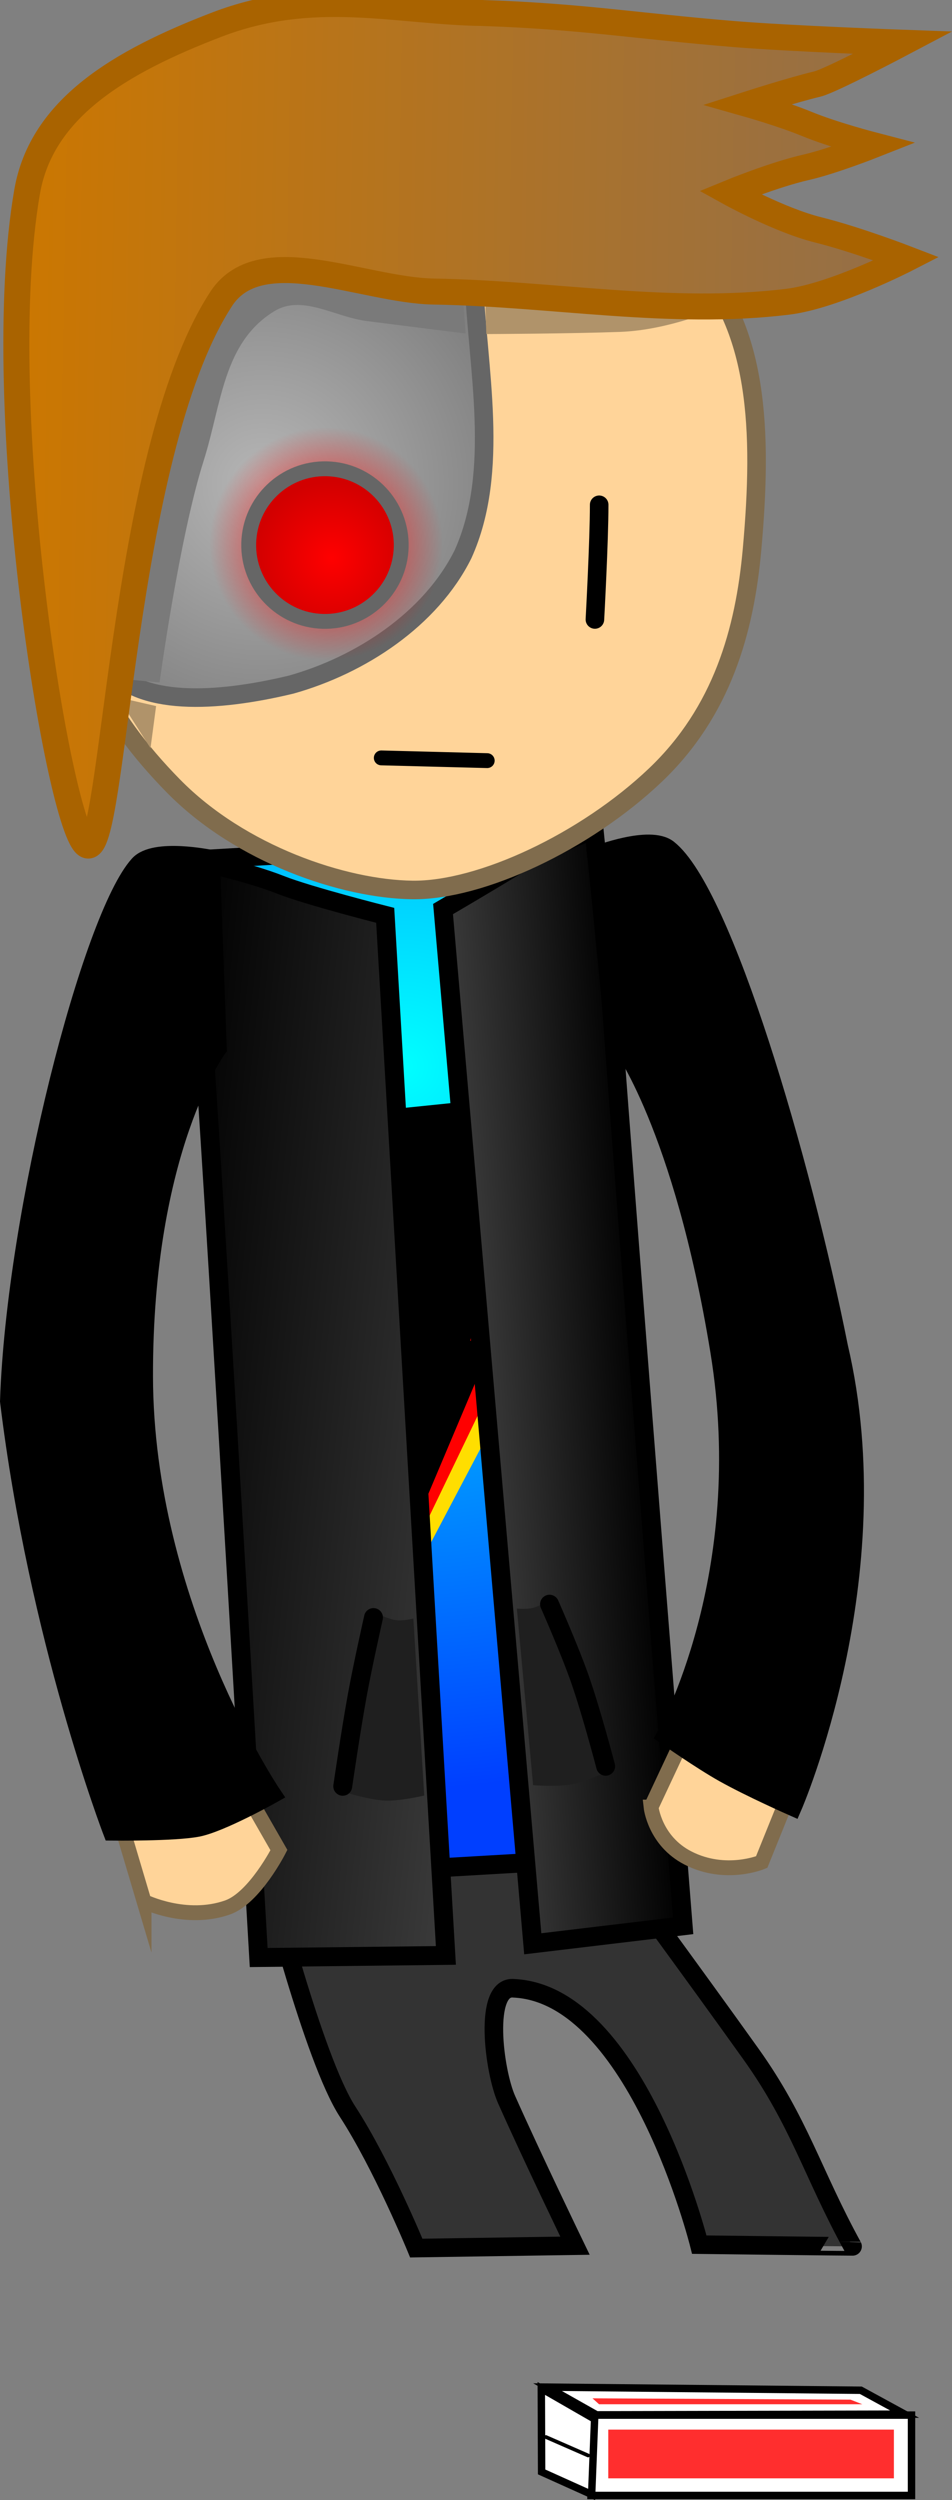 <svg version="1.1" xmlns="http://www.w3.org/2000/svg" xmlns:xlink="http://www.w3.org/1999/xlink" width="128.212" height="336.496" viewBox="0,0,128.212,336.496"><rect x="0" y="0" width="128.212" height="336.496" fill="#808080" stroke="none"/><defs><radialGradient cx="226.388" cy="146.302" r="97.283" gradientUnits="userSpaceOnUse" id="color-1"><stop offset="0" stop-color="#00ffff"/><stop offset="1" stop-color="#003fff"/></radialGradient><linearGradient x1="236.311" y1="190.118" x2="258.85" y2="188.523" gradientUnits="userSpaceOnUse" id="color-2"><stop offset="0" stop-color="#3b3b3b"/><stop offset="1" stop-color="#000000"/></linearGradient><linearGradient x1="190.851" y1="191.232" x2="239.326" y2="196.262" gradientUnits="userSpaceOnUse" id="color-3"><stop offset="0" stop-color="#000000"/><stop offset="1" stop-color="#3b3b3b"/></linearGradient><radialGradient cx="207.421" cy="67.9" r="51.995" gradientUnits="userSpaceOnUse" id="color-4"><stop offset="0" stop-color="#b6b6b6"/><stop offset="1" stop-color="#666666"/></radialGradient><radialGradient cx="215.967" cy="75.996" r="15.718" gradientUnits="userSpaceOnUse" id="color-5"><stop offset="0" stop-color="#ff0000"/><stop offset="1" stop-color="#ff0000" stop-opacity="0"/></radialGradient><radialGradient cx="216.729" cy="77.872" r="10.271" gradientUnits="userSpaceOnUse" id="color-6"><stop offset="0" stop-color="#ff0000"/><stop offset="1" stop-color="#d20000"/></radialGradient><linearGradient x1="173.856" y1="3.436" x2="293.535" y2="5.514" gradientUnits="userSpaceOnUse" id="color-7"><stop offset="0" stop-color="#cc7700"/><stop offset="1" stop-color="#946f48"/></linearGradient></defs><g transform="translate(-172.043,-2.784)"><g data-paper-data="{&quot;isPaintingLayer&quot;:true}" fill-rule="nonzero" stroke-linejoin="miter" stroke-miterlimit="10" stroke-dasharray="" stroke-dashoffset="0" style="mix-blend-mode: normal"><path d="M253.496,252.168c0,0 12.016,16.332 19.706,27.106c6.505,9.113 8.271,16.042 13.661,25.856c0.009,0.016 -20.641,-0.235 -20.641,-0.235c0,0 -8.404,-33.73 -24.984,-34.504c-4.149,-0.404 -2.668,11.162 -0.974,14.972c3.427,7.707 9.215,19.673 9.215,19.673l-21.372,0.322c0,0 -4.6,-11.195 -9.252,-18.36c-4.62,-7.117 -10.756,-31.488 -10.756,-31.488z" data-paper-data="{&quot;origPos&quot;:null,&quot;index&quot;:null}" fill="#333333" stroke="#000000" stroke-width="2.5" stroke-linecap="butt"/><path d="M199.406,118.448l51.063,-2.97l9.14,137.049l-50.235,2.912z" data-paper-data="{&quot;origPos&quot;:null,&quot;index&quot;:null,&quot;origRot&quot;:0}" id="ID0.9171315478160977" fill="url(#color-1)" stroke="#000000" stroke-width="2.543" stroke-linecap="butt"/><g data-paper-data="{&quot;origPos&quot;:null,&quot;index&quot;:null,&quot;origRot&quot;:0}" stroke="#000000" stroke-width="0" stroke-linecap="butt"><path d="M230.751,192.071l-4.536,0.395l5.12,-21.009l-5.051,0.898l3.824,-17.329l16.181,-1.662l-4.8,13.263l3.463,-0.437l-5.241,20.089l3.053,0.062l-16.895,32.052z" data-paper-data="{&quot;index&quot;:null,&quot;origPos&quot;:null}" fill="#ffde00"/><path d="M229.162,189.082l-4.536,0.395l5.12,-21.009l-5.051,0.898l3.824,-17.329l16.181,-1.662l-4.8,13.263l3.463,-0.437l-5.241,20.089l3.053,0.062l-15.506,32.212z" data-paper-data="{&quot;index&quot;:null,&quot;origPos&quot;:null}" fill="#ff0000"/><path d="M226.403,189.019l-4.536,0.395l5.12,-21.009l-5.051,0.898l3.824,-17.329l16.181,-1.662l-4.8,13.263l3.463,-0.437l-5.241,20.089l3.053,0.062l-12.875,30.475z" data-paper-data="{&quot;index&quot;:null,&quot;origPos&quot;:null}" fill="#000000"/></g><path d="M231.712,125.132c0,0 6.173,-3.599 10.115,-6.035c3.947,-2.44 10.232,-4.595 10.232,-4.595c0,0 2.123,20.899 2.312,23.5c2.162,29.744 9.677,123.982 9.677,123.982l-20.254,2.419z" data-paper-data="{&quot;origPos&quot;:null,&quot;index&quot;:null,&quot;origRot&quot;:0}" id="ID0.5423141438513994" fill="url(#color-2)" stroke="#000000" stroke-width="2.543" stroke-linecap="round"/><path d="M232.093,265.969l-25.21,0.283c0,0 -5.397,-93.942 -7.446,-123.694c-0.179,-2.602 -1.055,-23.901 -1.055,-23.901c0,0 6.925,1.433 11.418,3.212c3.813,1.509 14.12,4.113 14.12,4.113z" data-paper-data="{&quot;origPos&quot;:null,&quot;index&quot;:null,&quot;origRot&quot;:0}" id="ID0.5423141438513994" fill="url(#color-3)" stroke="#000000" stroke-width="2.543" stroke-linecap="round"/><path d="M251.635,338.653v-10.814h43.166v10.814z" data-paper-data="{&quot;origPos&quot;:null}" fill="#ffffff" stroke="#000000" stroke-width="1" stroke-linecap="butt"/><path d="M244.988,335.487l-0.044,-11.238l7.179,4.13l-0.399,10.141z" data-paper-data="{&quot;origPos&quot;:null}" fill="#ffffff" stroke="#000000" stroke-width="1" stroke-linecap="butt"/><path d="M252.389,327.803l-6.603,-3.73l42.191,0.419l5.894,3.215z" data-paper-data="{&quot;origPos&quot;:null}" fill="#ffffff" stroke="#000000" stroke-width="1" stroke-linecap="butt"/><path d="M253.962,336.349v-6.559h38.468v6.559z" data-paper-data="{&quot;origPos&quot;:null}" fill="#ff2e2e" stroke="#000000" stroke-width="0" stroke-linecap="butt"/><path d="M252.721,326.377l-0.886,-0.798l34.745,0.177l1.595,0.62z" data-paper-data="{&quot;origPos&quot;:null}" fill="#ff2e2e" stroke="#000000" stroke-width="0" stroke-linecap="butt"/><path d="M245.572,330.79l5.673,2.482" data-paper-data="{&quot;origPos&quot;:null}" fill="none" stroke="#000000" stroke-width="0.5" stroke-linecap="round"/><path d="M229.343,21.974c14.087,0.242 26.754,6.097 35.838,15.361c9.084,9.265 9.577,23.464 8.146,39.39c-0.986,10.973 -4.061,21.859 -13.02,30.383c-9.403,8.946 -23.52,15.575 -32.727,15.459c-9.207,-0.117 -23.126,-4.759 -32.21,-14.022c-9.084,-9.265 -14.649,-19.449 -14.406,-33.325c0.243,-13.876 2.621,-30.18 12.025,-39.127c9.403,-8.946 22.268,-14.362 36.355,-14.12z" data-paper-data="{&quot;origPos&quot;:null,&quot;origRot&quot;:0}" id="ID0.7719937418587506" fill="#ffd499" stroke="#806c4d" stroke-width="2.5" stroke-linecap="butt"/><path d="M232.456,24.765c5.293,0.284 3.197,10.254 3.399,15.551c0.455,11.997 3.628,25.815 -1.459,37.074c-4.353,8.745 -13.789,14.915 -23.135,17.536c-10.125,2.433 -20.648,2.968 -24.71,-2.605c-6.82,-16.775 -2.216,-40.84 8.944,-55.492c9.777,-11.959 21.568,-12.884 36.961,-12.064z" data-paper-data="{&quot;origPos&quot;:null,&quot;origRot&quot;:0}" id="ID0.479907026514411" fill="url(#color-4)" stroke="#666666" stroke-width="2.5" stroke-linecap="round"/><path d="M252.738,70.724c0.001,4.876 -0.575,15.435 -0.575,15.435" data-paper-data="{&quot;origPos&quot;:null,&quot;origRot&quot;:0}" id="ID0.21129454905167222" fill="none" stroke="#000000" stroke-width="2.5" stroke-linecap="round"/><path d="M237.659,105.159l-14.266,-0.368" data-paper-data="{&quot;origPos&quot;:null,&quot;index&quot;:null,&quot;origRot&quot;:0}" fill="none" stroke="#000000" stroke-width="2" stroke-linecap="round"/><path d="M200.254,75.591c0.224,-8.678 7.44,-15.532 16.118,-15.308c8.678,0.224 15.532,7.44 15.308,16.118c-0.224,8.678 -7.44,15.532 -16.118,15.308c-8.678,-0.224 -15.532,-7.44 -15.308,-16.118z" data-paper-data="{&quot;origPos&quot;:null,&quot;origRot&quot;:0}" fill="url(#color-5)" stroke="none" stroke-width="0" stroke-linecap="butt"/><path d="M205.54,75.883c0.146,-5.671 4.862,-10.149 10.532,-10.003c5.671,0.146 10.149,4.862 10.003,10.532c-0.146,5.671 -4.862,10.149 -10.532,10.003c-5.671,-0.146 -10.149,-4.862 -10.003,-10.532z" data-paper-data="{&quot;origPos&quot;:null,&quot;origRot&quot;:0}" fill="url(#color-6)" stroke="#666666" stroke-width="2" stroke-linecap="butt"/><path d="M185.359,93.87c0,0 3.84,-21.17 8.097,-34.939c2.815,-9.106 10.014,-23.26 10.014,-23.26l30.938,7.482l0.349,4.522c0,0 -8.587,-1.073 -13.322,-1.681c-4.375,-0.562 -8.71,-3.624 -12.468,-1.315c-6.882,4.229 -7.059,12.427 -9.499,20.127c-3.297,10.404 -5.935,29.837 -5.935,29.837z" data-paper-data="{&quot;origRot&quot;:0,&quot;origPos&quot;:null}" fill="#7a7a7a" stroke="none" stroke-width="0" stroke-linecap="butt"/><path d="M237.537,47.735l-0.137,-4.363l31.299,0.936c0,0 -6.549,2.91 -13.158,3.148c-6.658,0.24 -17.755,0.29 -17.755,0.29z" data-paper-data="{&quot;origPos&quot;:null,&quot;origRot&quot;:0}" fill="#b0936a" stroke="none" stroke-width="0" stroke-linecap="butt"/><path d="M187.942,96.641l5.124,1.176l-0.752,5.665z" data-paper-data="{&quot;origPos&quot;:null,&quot;origRot&quot;:0}" fill="#b0936a" stroke="none" stroke-width="0" stroke-linecap="butt"/><path d="M237.106,4.534c13.232,0.444 20.639,1.758 33.835,2.838c7.641,0.625 22.697,1.165 22.697,1.165c0,0 -9.712,5.126 -11.515,5.555c-3.344,0.796 -9.318,2.716 -9.318,2.716c0,0 4.641,1.316 7.904,2.66c3.507,1.445 8.919,2.853 8.919,2.853c0,0 -5.537,2.187 -9.021,2.98c-4.353,0.99 -10.264,3.423 -10.264,3.423c0,0 6.73,3.719 11.877,4.997c5.176,1.286 11.938,3.893 11.938,3.893c0,0 -9.744,5.008 -15.995,5.777c-15.767,1.941 -31.805,-1.108 -47.686,-1.366c-9.681,-0.159 -23.739,-7.21 -28.84,1.293c-13.405,21.006 -14.176,75.104 -17.892,73.227c-3.716,-1.877 -13.075,-58.928 -8.049,-87.956c1.944,-11.218 12.465,-17.474 25.557,-22.494c13.092,-5.019 24.084,-1.73 35.854,-1.56z" data-paper-data="{&quot;origPos&quot;:null,&quot;origRot&quot;:0}" id="ID0.5302143599838018" fill="url(#color-7)" stroke="#a96300" stroke-width="3.5" stroke-linecap="round"/><path d="M249.122,242.929c-2.035,0.388 -5.28,0.123 -5.28,0.123l-2.189,-23.77c0,0 1.444,0.146 2.339,-0.133c1.051,-0.327 2.649,-1.418 2.649,-1.418l7.448,23.366c0,0 -3.003,1.456 -4.968,1.831z" data-paper-data="{&quot;origPos&quot;:null,&quot;index&quot;:null,&quot;origRot&quot;:0}" fill="#1f1f1f" stroke="#000000" stroke-width="0" stroke-linecap="butt"/><path d="M246.053,218.696c0,0 2.777,6.281 4.137,10.208c1.589,4.586 3.42,11.605 3.42,11.605" data-paper-data="{&quot;origPos&quot;:null,&quot;origRot&quot;:0,&quot;index&quot;:null}" fill="none" stroke="#000000" stroke-width="2.543" stroke-linecap="round"/><path d="M218.749,244.08l3.795,-24.229c0,0 1.746,0.834 2.835,0.997c0.928,0.138 2.332,-0.226 2.332,-0.226l1.464,23.825c0,0 -3.167,0.757 -5.237,0.684c-1.999,-0.07 -5.189,-1.051 -5.189,-1.051z" data-paper-data="{&quot;origPos&quot;:null,&quot;origRot&quot;:0}" fill="#1f1f1f" stroke="#000000" stroke-width="0" stroke-linecap="butt"/><path d="M218.202,243.204c0,0 1.085,-7.469 1.955,-12.243c0.745,-4.089 2.186,-10.468 2.186,-10.468" data-paper-data="{&quot;origPos&quot;:null,&quot;origRot&quot;:0}" fill="none" stroke="#000000" stroke-width="2.543" stroke-linecap="round"/><path d="M191.443,258.708l-5.947,-20.018l14.088,-4.369l10.023,17.469c0,0 -3.28,6.441 -6.913,7.721c-5.619,1.979 -11.251,-0.804 -11.251,-0.804z" data-paper-data="{&quot;origRot&quot;:0,&quot;origPos&quot;:null,&quot;index&quot;:null}" fill="#ffd499" stroke="#806c4d" stroke-width="2" stroke-linecap="butt"/><path d="M201.31,143.888c0,0 -9.998,13.448 -9.935,44.158c0.064,30.71 17.26,56.225 17.26,56.225c0,0 -6.873,3.86 -10.004,4.462c-3.132,0.602 -11.472,0.511 -11.472,0.511c0,0 -9.952,-25.913 -13.841,-57.869c0.843,-25.589 11.118,-65.247 17.45,-72.197c2.111,-2.317 9.62,-0.746 9.62,-0.746z" data-paper-data="{&quot;origPos&quot;:null,&quot;index&quot;:null,&quot;origRot&quot;:0}" id="ID0.5423141438513994" fill="#000000" stroke="#000000" stroke-width="2.543" stroke-linecap="round"/><path d="M259.724,246.001l6.965,-14.849l13.917,7.447l-5.983,14.807c0,0 -4.86,2.036 -9.903,-0.537c-4.509,-2.3 -4.996,-6.868 -4.996,-6.868z" data-paper-data="{&quot;origRot&quot;:0,&quot;origPos&quot;:null,&quot;index&quot;:null}" fill="#ffd499" stroke="#806c4d" stroke-width="2" stroke-linecap="butt"/><path d="M252.4,117.909c0,0 7.151,-2.777 9.613,-0.837c7.384,5.821 17.945,41.884 22.961,66.991c7.26,30.926 -6.184,61.849 -6.184,61.849c0,0 -5.632,-2.486 -9.237,-4.504c-3.039,-1.701 -7.786,-5.025 -7.786,-5.025c0,0 12.162,-21.489 7.202,-51.796c-4.959,-30.307 -13.317,-41.414 -13.317,-41.414z" data-paper-data="{&quot;origPos&quot;:null,&quot;index&quot;:null,&quot;origRot&quot;:0}" id="ID0.5423141438513994" fill="#000000" stroke="#000000" stroke-width="2.543" stroke-linecap="round"/></g></g></svg>
